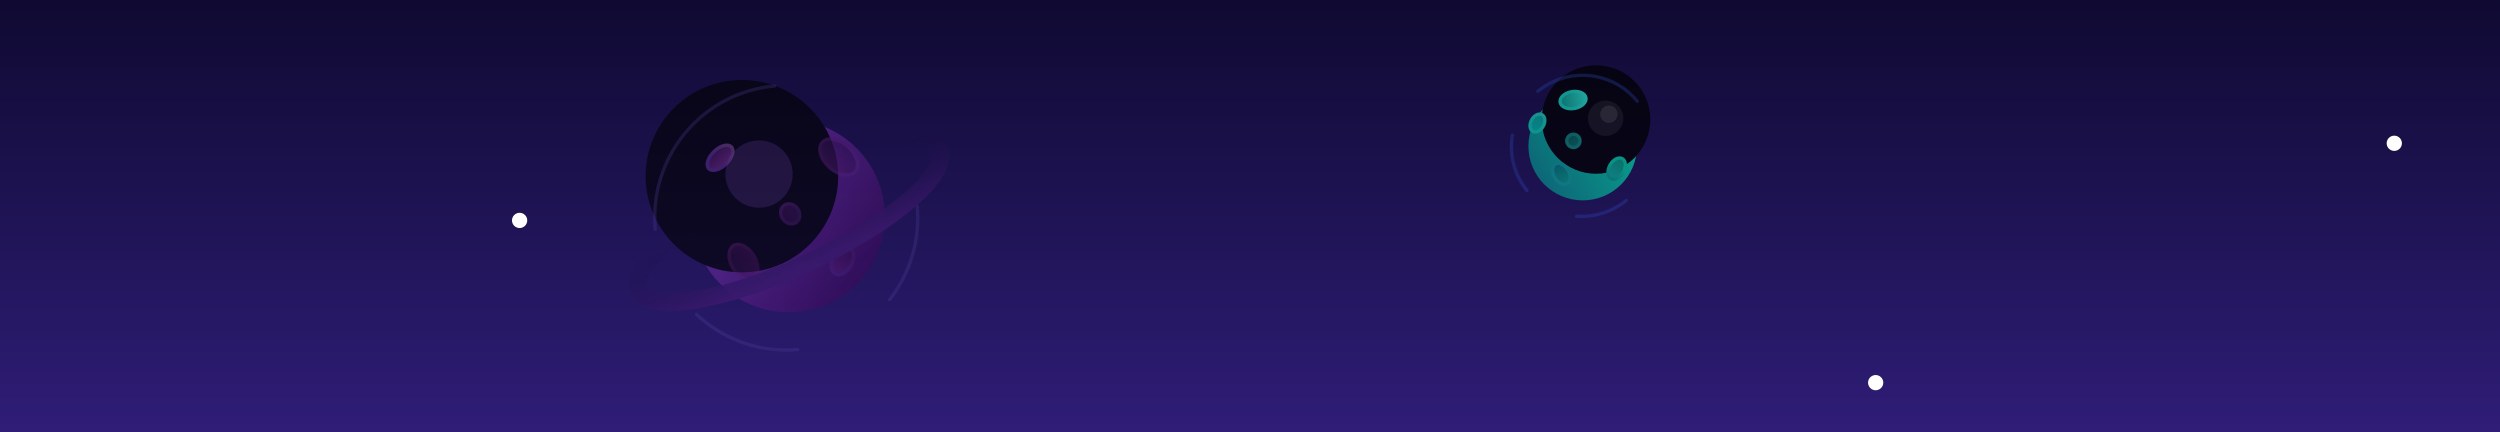 <?xml version="1.0" encoding="UTF-8"?>
<svg width="376px" height="65px" viewBox="0 0 376 65" version="1.1" xmlns="http://www.w3.org/2000/svg" xmlns:xlink="http://www.w3.org/1999/xlink">
    <!-- Generator: Sketch 57.1 (83088) - https://sketch.com -->
    <title>left</title>
    <desc>Created with Sketch.</desc>
    <defs>
        <linearGradient x1="50%" y1="0%" x2="50%" y2="100%" id="linearGradient-1">
            <stop stop-color="#0F0A32" offset="0%"></stop>
            <stop stop-color="#2F1D77" offset="100%"></stop>
        </linearGradient>
        <linearGradient x1="95.628%" y1="77.618%" x2="34.384%" y2="30.746%" id="linearGradient-2">
            <stop stop-color="#380856" offset="0%"></stop>
            <stop stop-color="#6E2DA6" offset="100%"></stop>
        </linearGradient>
        <ellipse id="path-3" cx="21.84" cy="21.365" rx="14.48" ry="14.465"></ellipse>
        <filter x="-12.1%" y="-12.1%" width="124.2%" height="124.2%" filterUnits="objectBoundingBox" id="filter-4">
            <feOffset dx="-7" dy="-6" in="SourceAlpha" result="shadowOffsetInner1"></feOffset>
            <feComposite in="shadowOffsetInner1" in2="SourceAlpha" operator="arithmetic" k2="-1" k3="1" result="shadowInnerInner1"></feComposite>
            <feColorMatrix values="0 0 0 0 0   0 0 0 0 0   0 0 0 0 0  0 0 0 0.09 0" type="matrix" in="shadowInnerInner1"></feColorMatrix>
        </filter>
        <linearGradient x1="50%" y1="0%" x2="50%" y2="100%" id="linearGradient-5">
            <stop stop-color="#340E51" offset="0%"></stop>
            <stop stop-color="#5B1970" offset="100%"></stop>
        </linearGradient>
        <linearGradient x1="36.987%" y1="50%" x2="99.142%" y2="50%" id="linearGradient-6">
            <stop stop-color="#641E74" offset="0%"></stop>
            <stop stop-color="#612791" offset="100%"></stop>
        </linearGradient>
        <ellipse id="path-7" cx="29.405" cy="12.483" rx="3.052" ry="1.831"></ellipse>
        <filter x="-8.6%" y="-14.3%" width="117.2%" height="128.6%" filterUnits="objectBoundingBox" id="filter-8">
            <feMorphology radius="0.524" operator="dilate" in="SourceAlpha" result="shadowSpreadOuter1"></feMorphology>
            <feOffset dx="0" dy="0" in="shadowSpreadOuter1" result="shadowOffsetOuter1"></feOffset>
            <feComposite in="shadowOffsetOuter1" in2="SourceAlpha" operator="out" result="shadowOffsetOuter1"></feComposite>
            <feColorMatrix values="0 0 0 0 0.288   0 0 0 0 0.076   0 0 0 0 0.386  0 0 0 1 0" type="matrix" in="shadowOffsetOuter1"></feColorMatrix>
        </filter>
        <linearGradient x1="19.943%" y1="50%" x2="82.273%" y2="50%" id="linearGradient-9">
            <stop stop-color="#3E0D46" offset="0%"></stop>
            <stop stop-color="#5F1970" offset="100%"></stop>
        </linearGradient>
        <linearGradient x1="36.987%" y1="50%" x2="99.142%" y2="50%" id="linearGradient-10">
            <stop stop-color="#571E74" offset="0%"></stop>
            <stop stop-color="#592791" offset="100%"></stop>
        </linearGradient>
        <ellipse id="path-11" cx="29.968" cy="28.102" rx="1.963" ry="1.2"></ellipse>
        <filter x="-13.4%" y="-21.8%" width="126.7%" height="143.7%" filterUnits="objectBoundingBox" id="filter-12">
            <feMorphology radius="0.524" operator="dilate" in="SourceAlpha" result="shadowSpreadOuter1"></feMorphology>
            <feOffset dx="0" dy="0" in="shadowSpreadOuter1" result="shadowOffsetOuter1"></feOffset>
            <feComposite in="shadowOffsetOuter1" in2="SourceAlpha" operator="out" result="shadowOffsetOuter1"></feComposite>
            <feColorMatrix values="0 0 0 0 0.307   0 0 0 0 0.076   0 0 0 0 0.386  0 0 0 1 0" type="matrix" in="shadowOffsetOuter1"></feColorMatrix>
        </filter>
        <linearGradient x1="50%" y1="0%" x2="50%" y2="100%" id="linearGradient-13">
            <stop stop-color="#480E51" offset="0%"></stop>
            <stop stop-color="#4C1970" offset="100%"></stop>
        </linearGradient>
        <linearGradient x1="36.987%" y1="50%" x2="99.142%" y2="50%" id="linearGradient-14">
            <stop stop-color="#5B1E74" offset="0%"></stop>
            <stop stop-color="#732791" offset="100%"></stop>
        </linearGradient>
        <ellipse id="path-15" cx="22.107" cy="21.032" rx="1.308" ry="1.091"></ellipse>
        <filter x="-20.1%" y="-24.0%" width="140.1%" height="148.1%" filterUnits="objectBoundingBox" id="filter-16">
            <feMorphology radius="0.524" operator="dilate" in="SourceAlpha" result="shadowSpreadOuter1"></feMorphology>
            <feOffset dx="0" dy="0" in="shadowSpreadOuter1" result="shadowOffsetOuter1"></feOffset>
            <feComposite in="shadowOffsetOuter1" in2="SourceAlpha" operator="out" result="shadowOffsetOuter1"></feComposite>
            <feColorMatrix values="0 0 0 0 0.282   0 0 0 0 0.076   0 0 0 0 0.386  0 0 0 1 0" type="matrix" in="shadowOffsetOuter1"></feColorMatrix>
        </filter>
        <linearGradient x1="50%" y1="0%" x2="50%" y2="100%" id="linearGradient-17">
            <stop stop-color="#420E51" offset="0%"></stop>
            <stop stop-color="#701970" offset="99.005%"></stop>
        </linearGradient>
        <linearGradient x1="36.987%" y1="50%" x2="99.142%" y2="50%" id="linearGradient-18">
            <stop stop-color="#691E74" offset="0%"></stop>
            <stop stop-color="#912787" offset="100%"></stop>
        </linearGradient>
        <ellipse id="path-19" cx="15.073" cy="28.272" rx="2.615" ry="1.57"></ellipse>
        <filter x="-10.0%" y="-16.7%" width="120.1%" height="133.4%" filterUnits="objectBoundingBox" id="filter-20">
            <feMorphology radius="0.524" operator="dilate" in="SourceAlpha" result="shadowSpreadOuter1"></feMorphology>
            <feOffset dx="0" dy="0" in="shadowSpreadOuter1" result="shadowOffsetOuter1"></feOffset>
            <feComposite in="shadowOffsetOuter1" in2="SourceAlpha" operator="out" result="shadowOffsetOuter1"></feComposite>
            <feColorMatrix values="0 0 0 0 0.307   0 0 0 0 0.076   0 0 0 0 0.386  0 0 0 1 0" type="matrix" in="shadowOffsetOuter1"></feColorMatrix>
        </filter>
        <linearGradient x1="50%" y1="0%" x2="50%" y2="100%" id="linearGradient-21">
            <stop stop-color="#541B70" offset="0%"></stop>
            <stop stop-color="#9732A4" offset="100%"></stop>
        </linearGradient>
        <linearGradient x1="36.987%" y1="50%" x2="99.142%" y2="50%" id="linearGradient-22">
            <stop stop-color="#743ABA" offset="0%"></stop>
            <stop stop-color="#9557A1" offset="96.717%"></stop>
        </linearGradient>
        <ellipse id="path-23" cx="11.557" cy="12.596" rx="2.092" ry="1.046"></ellipse>
        <filter x="-12.5%" y="-25.1%" width="125.1%" height="150.1%" filterUnits="objectBoundingBox" id="filter-24">
            <feMorphology radius="0.524" operator="dilate" in="SourceAlpha" result="shadowSpreadOuter1"></feMorphology>
            <feOffset dx="0" dy="0" in="shadowSpreadOuter1" result="shadowOffsetOuter1"></feOffset>
            <feComposite in="shadowOffsetOuter1" in2="SourceAlpha" operator="out" result="shadowOffsetOuter1"></feComposite>
            <feColorMatrix values="0 0 0 0 0.434   0 0 0 0 0.081   0 0 0 0 0.511  0 0 0 1 0" type="matrix" in="shadowOffsetOuter1"></feColorMatrix>
        </filter>
        <linearGradient x1="50%" y1="15.891%" x2="50%" y2="100%" id="linearGradient-25">
            <stop stop-color="#110B37" stop-opacity="0" offset="0%"></stop>
            <stop stop-color="#451A74" offset="100%"></stop>
        </linearGradient>
        <circle id="path-26" cx="283.1" cy="1.55" r="1.15"></circle>
        <filter x="-391.3%" y="-391.3%" width="882.6%" height="882.6%" filterUnits="objectBoundingBox" id="filter-27">
            <feOffset dx="0" dy="0" in="SourceAlpha" result="shadowOffsetOuter1"></feOffset>
            <feGaussianBlur stdDeviation="3" in="shadowOffsetOuter1" result="shadowBlurOuter1"></feGaussianBlur>
            <feColorMatrix values="0 0 0 0 1   0 0 0 0 1   0 0 0 0 1  0 0 0 1 0" type="matrix" in="shadowBlurOuter1" result="shadowMatrixOuter1"></feColorMatrix>
            <feOffset dx="0" dy="0" in="SourceAlpha" result="shadowOffsetOuter2"></feOffset>
            <feGaussianBlur stdDeviation="3" in="shadowOffsetOuter2" result="shadowBlurOuter2"></feGaussianBlur>
            <feColorMatrix values="0 0 0 0 1   0 0 0 0 1   0 0 0 0 1  0 0 0 1 0" type="matrix" in="shadowBlurOuter2" result="shadowMatrixOuter2"></feColorMatrix>
            <feOffset dx="0" dy="0" in="SourceAlpha" result="shadowOffsetOuter3"></feOffset>
            <feGaussianBlur stdDeviation="1" in="shadowOffsetOuter3" result="shadowBlurOuter3"></feGaussianBlur>
            <feColorMatrix values="0 0 0 0 1   0 0 0 0 1   0 0 0 0 1  0 0 0 1 0" type="matrix" in="shadowBlurOuter3" result="shadowMatrixOuter3"></feColorMatrix>
            <feMerge>
                <feMergeNode in="shadowMatrixOuter1"></feMergeNode>
                <feMergeNode in="shadowMatrixOuter2"></feMergeNode>
                <feMergeNode in="shadowMatrixOuter3"></feMergeNode>
            </feMerge>
        </filter>
        <circle id="path-28" cx="205.1" cy="37.55" r="1.15"></circle>
        <filter x="-391.3%" y="-391.3%" width="882.6%" height="882.6%" filterUnits="objectBoundingBox" id="filter-29">
            <feOffset dx="0" dy="0" in="SourceAlpha" result="shadowOffsetOuter1"></feOffset>
            <feGaussianBlur stdDeviation="3" in="shadowOffsetOuter1" result="shadowBlurOuter1"></feGaussianBlur>
            <feColorMatrix values="0 0 0 0 1   0 0 0 0 1   0 0 0 0 1  0 0 0 1 0" type="matrix" in="shadowBlurOuter1" result="shadowMatrixOuter1"></feColorMatrix>
            <feOffset dx="0" dy="0" in="SourceAlpha" result="shadowOffsetOuter2"></feOffset>
            <feGaussianBlur stdDeviation="3" in="shadowOffsetOuter2" result="shadowBlurOuter2"></feGaussianBlur>
            <feColorMatrix values="0 0 0 0 1   0 0 0 0 1   0 0 0 0 1  0 0 0 1 0" type="matrix" in="shadowBlurOuter2" result="shadowMatrixOuter2"></feColorMatrix>
            <feOffset dx="0" dy="0" in="SourceAlpha" result="shadowOffsetOuter3"></feOffset>
            <feGaussianBlur stdDeviation="1" in="shadowOffsetOuter3" result="shadowBlurOuter3"></feGaussianBlur>
            <feColorMatrix values="0 0 0 0 1   0 0 0 0 1   0 0 0 0 1  0 0 0 1 0" type="matrix" in="shadowBlurOuter3" result="shadowMatrixOuter3"></feColorMatrix>
            <feMerge>
                <feMergeNode in="shadowMatrixOuter1"></feMergeNode>
                <feMergeNode in="shadowMatrixOuter2"></feMergeNode>
                <feMergeNode in="shadowMatrixOuter3"></feMergeNode>
            </feMerge>
        </filter>
        <circle id="path-30" cx="1.15" cy="13.15" r="1.15"></circle>
        <filter x="-391.3%" y="-391.3%" width="882.6%" height="882.6%" filterUnits="objectBoundingBox" id="filter-31">
            <feOffset dx="0" dy="0" in="SourceAlpha" result="shadowOffsetOuter1"></feOffset>
            <feGaussianBlur stdDeviation="3" in="shadowOffsetOuter1" result="shadowBlurOuter1"></feGaussianBlur>
            <feColorMatrix values="0 0 0 0 1   0 0 0 0 1   0 0 0 0 1  0 0 0 1 0" type="matrix" in="shadowBlurOuter1" result="shadowMatrixOuter1"></feColorMatrix>
            <feOffset dx="0" dy="0" in="SourceAlpha" result="shadowOffsetOuter2"></feOffset>
            <feGaussianBlur stdDeviation="3" in="shadowOffsetOuter2" result="shadowBlurOuter2"></feGaussianBlur>
            <feColorMatrix values="0 0 0 0 1   0 0 0 0 1   0 0 0 0 1  0 0 0 1 0" type="matrix" in="shadowBlurOuter2" result="shadowMatrixOuter2"></feColorMatrix>
            <feOffset dx="0" dy="0" in="SourceAlpha" result="shadowOffsetOuter3"></feOffset>
            <feGaussianBlur stdDeviation="1" in="shadowOffsetOuter3" result="shadowBlurOuter3"></feGaussianBlur>
            <feColorMatrix values="0 0 0 0 1   0 0 0 0 1   0 0 0 0 1  0 0 0 1 0" type="matrix" in="shadowBlurOuter3" result="shadowMatrixOuter3"></feColorMatrix>
            <feMerge>
                <feMergeNode in="shadowMatrixOuter1"></feMergeNode>
                <feMergeNode in="shadowMatrixOuter2"></feMergeNode>
                <feMergeNode in="shadowMatrixOuter3"></feMergeNode>
            </feMerge>
        </filter>
        <linearGradient x1="13.497%" y1="82.198%" x2="75.991%" y2="38.741%" id="linearGradient-32">
            <stop stop-color="#058D89" offset="0%"></stop>
            <stop stop-color="#02D0A2" offset="100%"></stop>
        </linearGradient>
        <ellipse id="path-33" cx="15.042" cy="14.977" rx="8.168" ry="8.158"></ellipse>
        <filter x="-12.2%" y="-12.3%" width="124.5%" height="124.5%" filterUnits="objectBoundingBox" id="filter-34">
            <feOffset dx="2" dy="-4" in="SourceAlpha" result="shadowOffsetInner1"></feOffset>
            <feComposite in="shadowOffsetInner1" in2="SourceAlpha" operator="arithmetic" k2="-1" k3="1" result="shadowInnerInner1"></feComposite>
            <feColorMatrix values="0 0 0 0 0   0 0 0 0 0   0 0 0 0 0  0 0 0 0.078 0" type="matrix" in="shadowInnerInner1"></feColorMatrix>
        </filter>
        <linearGradient x1="98.554%" y1="48.554%" x2="3.597%" y2="48.554%" id="linearGradient-35">
            <stop stop-color="#23E0BF" offset="0%"></stop>
            <stop stop-color="#089E86" offset="100%"></stop>
        </linearGradient>
        <linearGradient x1="36.987%" y1="50%" x2="98.74%" y2="50%" id="linearGradient-36">
            <stop stop-color="#0ED1B1" offset="0%"></stop>
            <stop stop-color="#20E3C2" offset="100%"></stop>
        </linearGradient>
        <ellipse id="path-37" cx="13.586" cy="8.048" rx="1.724" ry="1.031"></ellipse>
        <filter x="-14.5%" y="-24.2%" width="129.0%" height="148.5%" filterUnits="objectBoundingBox" id="filter-38">
            <feMorphology radius="0.5" operator="dilate" in="SourceAlpha" result="shadowSpreadOuter1"></feMorphology>
            <feOffset dx="0" dy="0" in="shadowSpreadOuter1" result="shadowOffsetOuter1"></feOffset>
            <feComposite in="shadowOffsetOuter1" in2="SourceAlpha" operator="out" result="shadowOffsetOuter1"></feComposite>
            <feColorMatrix values="0 0 0 0 0.063   0 0 0 0 0.636   0 0 0 0 0.542  0 0 0 1 0" type="matrix" in="shadowOffsetOuter1"></feColorMatrix>
        </filter>
        <linearGradient x1="98.554%" y1="48.554%" x2="2.833%" y2="48.554%" id="linearGradient-39">
            <stop stop-color="#0CAE99" offset="0%"></stop>
            <stop stop-color="#039877" offset="100%"></stop>
        </linearGradient>
        <linearGradient x1="36.987%" y1="50%" x2="98.74%" y2="50%" id="linearGradient-40">
            <stop stop-color="#02CB9E" offset="0%"></stop>
            <stop stop-color="#03A18A" offset="100%"></stop>
        </linearGradient>
        <ellipse id="path-41" cx="20.141" cy="18.356" rx="1.475" ry="1"></ellipse>
        <filter x="-17.0%" y="-28.2%" width="133.9%" height="156.5%" filterUnits="objectBoundingBox" id="filter-42">
            <feMorphology radius="0.5" operator="dilate" in="SourceAlpha" result="shadowSpreadOuter1"></feMorphology>
            <feOffset dx="0" dy="0" in="shadowSpreadOuter1" result="shadowOffsetOuter1"></feOffset>
            <feComposite in="shadowOffsetOuter1" in2="SourceAlpha" operator="out" result="shadowOffsetOuter1"></feComposite>
            <feColorMatrix values="0 0 0 0 0.012   0 0 0 0 0.6   0 0 0 0 0.529  0 0 0 1 0" type="matrix" in="shadowOffsetOuter1"></feColorMatrix>
        </filter>
        <linearGradient x1="98.554%" y1="48.554%" x2="1.446%" y2="48.554%" id="linearGradient-43">
            <stop stop-color="#02927A" offset="0%"></stop>
            <stop stop-color="#03B397" offset="100%"></stop>
        </linearGradient>
        <linearGradient x1="36.987%" y1="50%" x2="98.74%" y2="50%" id="linearGradient-44">
            <stop stop-color="#10D3B4" offset="0%"></stop>
            <stop stop-color="#11CCAF" offset="100%"></stop>
        </linearGradient>
        <ellipse id="path-45" cx="13.64" cy="14.186" rx="1" ry="1"></ellipse>
        <filter x="-33.9%" y="-36.6%" width="167.8%" height="173.2%" filterUnits="objectBoundingBox" id="filter-46">
            <feMorphology radius="0.5" operator="dilate" in="SourceAlpha" result="shadowSpreadOuter1"></feMorphology>
            <feOffset dx="0" dy="0" in="shadowSpreadOuter1" result="shadowOffsetOuter1"></feOffset>
            <feComposite in="shadowOffsetOuter1" in2="SourceAlpha" operator="out" result="shadowOffsetOuter1"></feComposite>
            <feColorMatrix values="0 0 0 0 0.015   0 0 0 0 0.589   0 0 0 0 0.492  0 0 0 1 0" type="matrix" in="shadowOffsetOuter1"></feColorMatrix>
        </filter>
        <linearGradient x1="98.554%" y1="48.554%" x2="1.446%" y2="48.554%" id="linearGradient-47">
            <stop stop-color="#02776F" offset="0%"></stop>
            <stop stop-color="#039D88" offset="95.598%"></stop>
        </linearGradient>
        <linearGradient x1="36.987%" y1="50%" x2="98.74%" y2="50%" id="linearGradient-48">
            <stop stop-color="#0CA196" offset="0%"></stop>
            <stop stop-color="#079C96" offset="100%"></stop>
        </linearGradient>
        <ellipse id="path-49" cx="11.838" cy="19.153" rx="1.475" ry="1"></ellipse>
        <filter x="-17.0%" y="-28.2%" width="133.9%" height="156.5%" filterUnits="objectBoundingBox" id="filter-50">
            <feMorphology radius="0.5" operator="dilate" in="SourceAlpha" result="shadowSpreadOuter1"></feMorphology>
            <feOffset dx="0" dy="0" in="shadowSpreadOuter1" result="shadowOffsetOuter1"></feOffset>
            <feComposite in="shadowOffsetOuter1" in2="SourceAlpha" operator="out" result="shadowOffsetOuter1"></feComposite>
            <feColorMatrix values="0 0 0 0 0.008   0 0 0 0 0.496   0 0 0 0 0.438  0 0 0 1 0" type="matrix" in="shadowOffsetOuter1"></feColorMatrix>
        </filter>
        <linearGradient x1="98.554%" y1="48.554%" x2="1.446%" y2="48.554%" id="linearGradient-51">
            <stop stop-color="#02A88D" offset="0%"></stop>
            <stop stop-color="#00B6A9" offset="100%"></stop>
        </linearGradient>
        <linearGradient x1="37.609%" y1="50%" x2="98.74%" y2="50%" id="linearGradient-52">
            <stop stop-color="#0BCBAC" offset="0%"></stop>
            <stop stop-color="#1DCBAF" offset="100%"></stop>
        </linearGradient>
        <ellipse id="path-53" cx="8.229" cy="11.506" rx="1.18" ry="1"></ellipse>
        <filter x="-21.2%" y="-42.4%" width="142.4%" height="184.9%" filterUnits="objectBoundingBox" id="filter-54">
            <feMorphology radius="0.5" operator="dilate" in="SourceAlpha" result="shadowSpreadOuter1"></feMorphology>
            <feOffset dx="0" dy="0" in="shadowSpreadOuter1" result="shadowOffsetOuter1"></feOffset>
            <feComposite in="shadowOffsetOuter1" in2="SourceAlpha" operator="out" result="shadowOffsetOuter1"></feComposite>
            <feColorMatrix values="0 0 0 0 0.017   0 0 0 0 0.588   0 0 0 0 0.505  0 0 0 1 0" type="matrix" in="shadowOffsetOuter1"></feColorMatrix>
        </filter>
    </defs>
    <g id="Page-1" stroke="none" stroke-width="1" fill="none" fill-rule="evenodd">
        <g id="Banner-1920x65">
            <g id="left">
                <rect id="Rectangle" fill="url(#linearGradient-1)" x="0" y="0" width="376" height="65"></rect>
                <g id="Planet2" opacity="0.605" transform="translate(93, 11)">
                    <g id="Group-4" transform="translate(3.743, 0.133)">
                        <g id="Oval">
                            <use fill="url(#linearGradient-2)" fill-rule="evenodd" xlink:href="#path-3"></use>
                            <use fill="black" fill-opacity="1" filter="url(#filter-4)" xlink:href="#path-3"></use>
                        </g>
                        <circle id="Oval" fill="#7F4EBA" opacity="0.303" cx="17.417" cy="15.047" r="5.06"></circle>
                        <path d="M1.61,21.62 C1.61,26.416 3.327,30.813 6.183,34.238 C9.832,38.613 15.341,41.4 21.505,41.4 L21.505,41.4 M34.811,36.326 C38.856,32.705 41.4,27.458 41.4,21.62 M35.126,7.203 C31.567,3.877 26.775,1.84 21.505,1.84" id="Shape" stroke="#615BB8" stroke-width="0.5" opacity="0.305" stroke-linecap="round" transform="translate(21.505, 21.62) rotate(85) translate(-21.505, -21.62) "></path>
                        <g id="Oval" opacity="0.589" transform="translate(29.405, 12.483) rotate(42) translate(-29.405, -12.483) ">
                            <use fill="black" fill-opacity="1" filter="url(#filter-8)" xlink:href="#path-7"></use>
                            <ellipse stroke="url(#linearGradient-6)" stroke-width="0.524" fill="url(#linearGradient-5)" fill-rule="evenodd" cx="29.405" cy="12.483" rx="3.314" ry="2.093"></ellipse>
                        </g>
                        <g id="Oval-Copy-4" opacity="0.506" transform="translate(29.968, 28.102) rotate(120) translate(-29.968, -28.102) ">
                            <use fill="black" fill-opacity="1" filter="url(#filter-12)" xlink:href="#path-11"></use>
                            <ellipse stroke="url(#linearGradient-10)" stroke-width="0.524" fill="url(#linearGradient-9)" fill-rule="evenodd" cx="29.968" cy="28.102" rx="2.226" ry="1.462"></ellipse>
                        </g>
                        <g id="Oval-Copy-5" opacity="0.535" transform="translate(22.107, 21.032) rotate(594) translate(-22.107, -21.032) ">
                            <use fill="black" fill-opacity="1" filter="url(#filter-16)" xlink:href="#path-15"></use>
                            <ellipse stroke="url(#linearGradient-14)" stroke-width="0.524" fill="url(#linearGradient-13)" fill-rule="evenodd" cx="22.107" cy="21.032" rx="1.57" ry="1.353"></ellipse>
                        </g>
                        <g id="Oval-Copy-7" opacity="0.402" transform="translate(15.073, 28.272) rotate(239) translate(-15.073, -28.272) ">
                            <use fill="black" fill-opacity="1" filter="url(#filter-20)" xlink:href="#path-19"></use>
                            <ellipse stroke="url(#linearGradient-18)" stroke-width="0.524" fill="url(#linearGradient-17)" fill-rule="evenodd" cx="15.073" cy="28.272" rx="2.877" ry="1.832"></ellipse>
                        </g>
                        <g id="Oval-Copy-6" opacity="0.702" transform="translate(11.557, 12.596) rotate(316) translate(-11.557, -12.596) ">
                            <use fill="black" fill-opacity="1" filter="url(#filter-24)" xlink:href="#path-23"></use>
                            <ellipse stroke="url(#linearGradient-22)" stroke-width="0.524" fill="url(#linearGradient-21)" fill-rule="evenodd" cx="11.557" cy="12.596" rx="2.355" ry="1.308"></ellipse>
                        </g>
                    </g>
                    <ellipse id="Oval" stroke="url(#linearGradient-25)" stroke-width="2.622" transform="translate(25.645, 22.155) rotate(-25) translate(-25.645, -22.155) " cx="25.645" cy="22.155" rx="24.943" ry="6.972"></ellipse>
                </g>
                <g id="Stars" transform="translate(77, 20)">
                    <g id="Oval-Copy-185">
                        <use fill="black" fill-opacity="1" filter="url(#filter-27)" xlink:href="#path-26"></use>
                        <use fill="#FFFFFF" fill-rule="evenodd" xlink:href="#path-26"></use>
                    </g>
                    <g id="Oval-Copy-206">
                        <use fill="black" fill-opacity="1" filter="url(#filter-29)" xlink:href="#path-28"></use>
                        <use fill="#FFFFFF" fill-rule="evenodd" xlink:href="#path-28"></use>
                    </g>
                    <g id="Oval-Copy-207">
                        <use fill="black" fill-opacity="1" filter="url(#filter-31)" xlink:href="#path-30"></use>
                        <use fill="#FFFFFF" fill-rule="evenodd" xlink:href="#path-30"></use>
                    </g>
                </g>
                <g id="Group-4-Copy" opacity="0.7" transform="translate(223, 7)">
                    <g id="Oval">
                        <use fill="url(#linearGradient-32)" fill-rule="evenodd" xlink:href="#path-33"></use>
                        <use fill="black" fill-opacity="1" filter="url(#filter-34)" xlink:href="#path-33"></use>
                    </g>
                    <ellipse id="Oval" fill-opacity="0.085" fill="#FFFFFF" cx="18.488" cy="10.792" rx="2.667" ry="2.659"></ellipse>
                    <ellipse id="Oval-Copy-45" fill-opacity="0.122" fill="#FFFFFF" cx="18.978" cy="10.178" rx="1.306" ry="1.302"></ellipse>
                    <path d="M4.276,14.934 C4.276,17.496 5.196,19.846 6.728,21.676 C8.684,24.014 11.638,25.503 14.943,25.503 L14.943,25.503 M22.076,22.791 C24.245,20.857 25.609,18.053 25.609,14.934 M22.246,7.23 C20.337,5.453 17.768,4.364 14.943,4.364" id="Shape" stroke="#3564ED" stroke-width="0.5" opacity="0.305" stroke-linecap="round" transform="translate(14.943, 14.934) rotate(141) translate(-14.943, -14.934) "></path>
                    <g id="Oval" transform="translate(13.586, 8.048) rotate(-10) translate(-13.586, -8.048) ">
                        <use fill="black" fill-opacity="1" filter="url(#filter-38)" xlink:href="#path-37"></use>
                        <ellipse stroke="url(#linearGradient-36)" stroke-width="0.5" fill="url(#linearGradient-35)" fill-rule="evenodd" cx="13.586" cy="8.048" rx="1.974" ry="1.281"></ellipse>
                    </g>
                    <g id="Oval-Copy-4" transform="translate(20.141, 18.356) rotate(120) translate(-20.141, -18.356) ">
                        <use fill="black" fill-opacity="1" filter="url(#filter-42)" xlink:href="#path-41"></use>
                        <ellipse stroke="url(#linearGradient-40)" stroke-width="0.5" fill="url(#linearGradient-39)" fill-rule="evenodd" cx="20.141" cy="18.356" rx="1.725" ry="1.135"></ellipse>
                    </g>
                    <g id="Oval-Copy-5" opacity="0.615" transform="translate(13.64, 14.186) rotate(594) translate(-13.64, -14.186) ">
                        <use fill="black" fill-opacity="1" filter="url(#filter-46)" xlink:href="#path-45"></use>
                        <ellipse stroke="url(#linearGradient-44)" stroke-width="0.5" fill="url(#linearGradient-43)" fill-rule="evenodd" cx="13.64" cy="14.186" rx="1" ry="1"></ellipse>
                    </g>
                    <g id="Oval-Copy-7" transform="translate(11.838, 19.153) rotate(239) translate(-11.838, -19.153) ">
                        <use fill="black" fill-opacity="1" filter="url(#filter-50)" xlink:href="#path-49"></use>
                        <ellipse stroke="url(#linearGradient-48)" stroke-width="0.5" fill="url(#linearGradient-47)" fill-rule="evenodd" cx="11.838" cy="19.153" rx="1.725" ry="1.135"></ellipse>
                    </g>
                    <g id="Oval-Copy-6" transform="translate(8.229, 11.506) rotate(299) translate(-8.229, -11.506) ">
                        <use fill="black" fill-opacity="1" filter="url(#filter-54)" xlink:href="#path-53"></use>
                        <ellipse stroke="url(#linearGradient-52)" stroke-width="0.5" fill="url(#linearGradient-51)" fill-rule="evenodd" cx="8.229" cy="11.506" rx="1.43" ry="1"></ellipse>
                    </g>
                </g>
            </g>
        </g>
    </g>
</svg>
